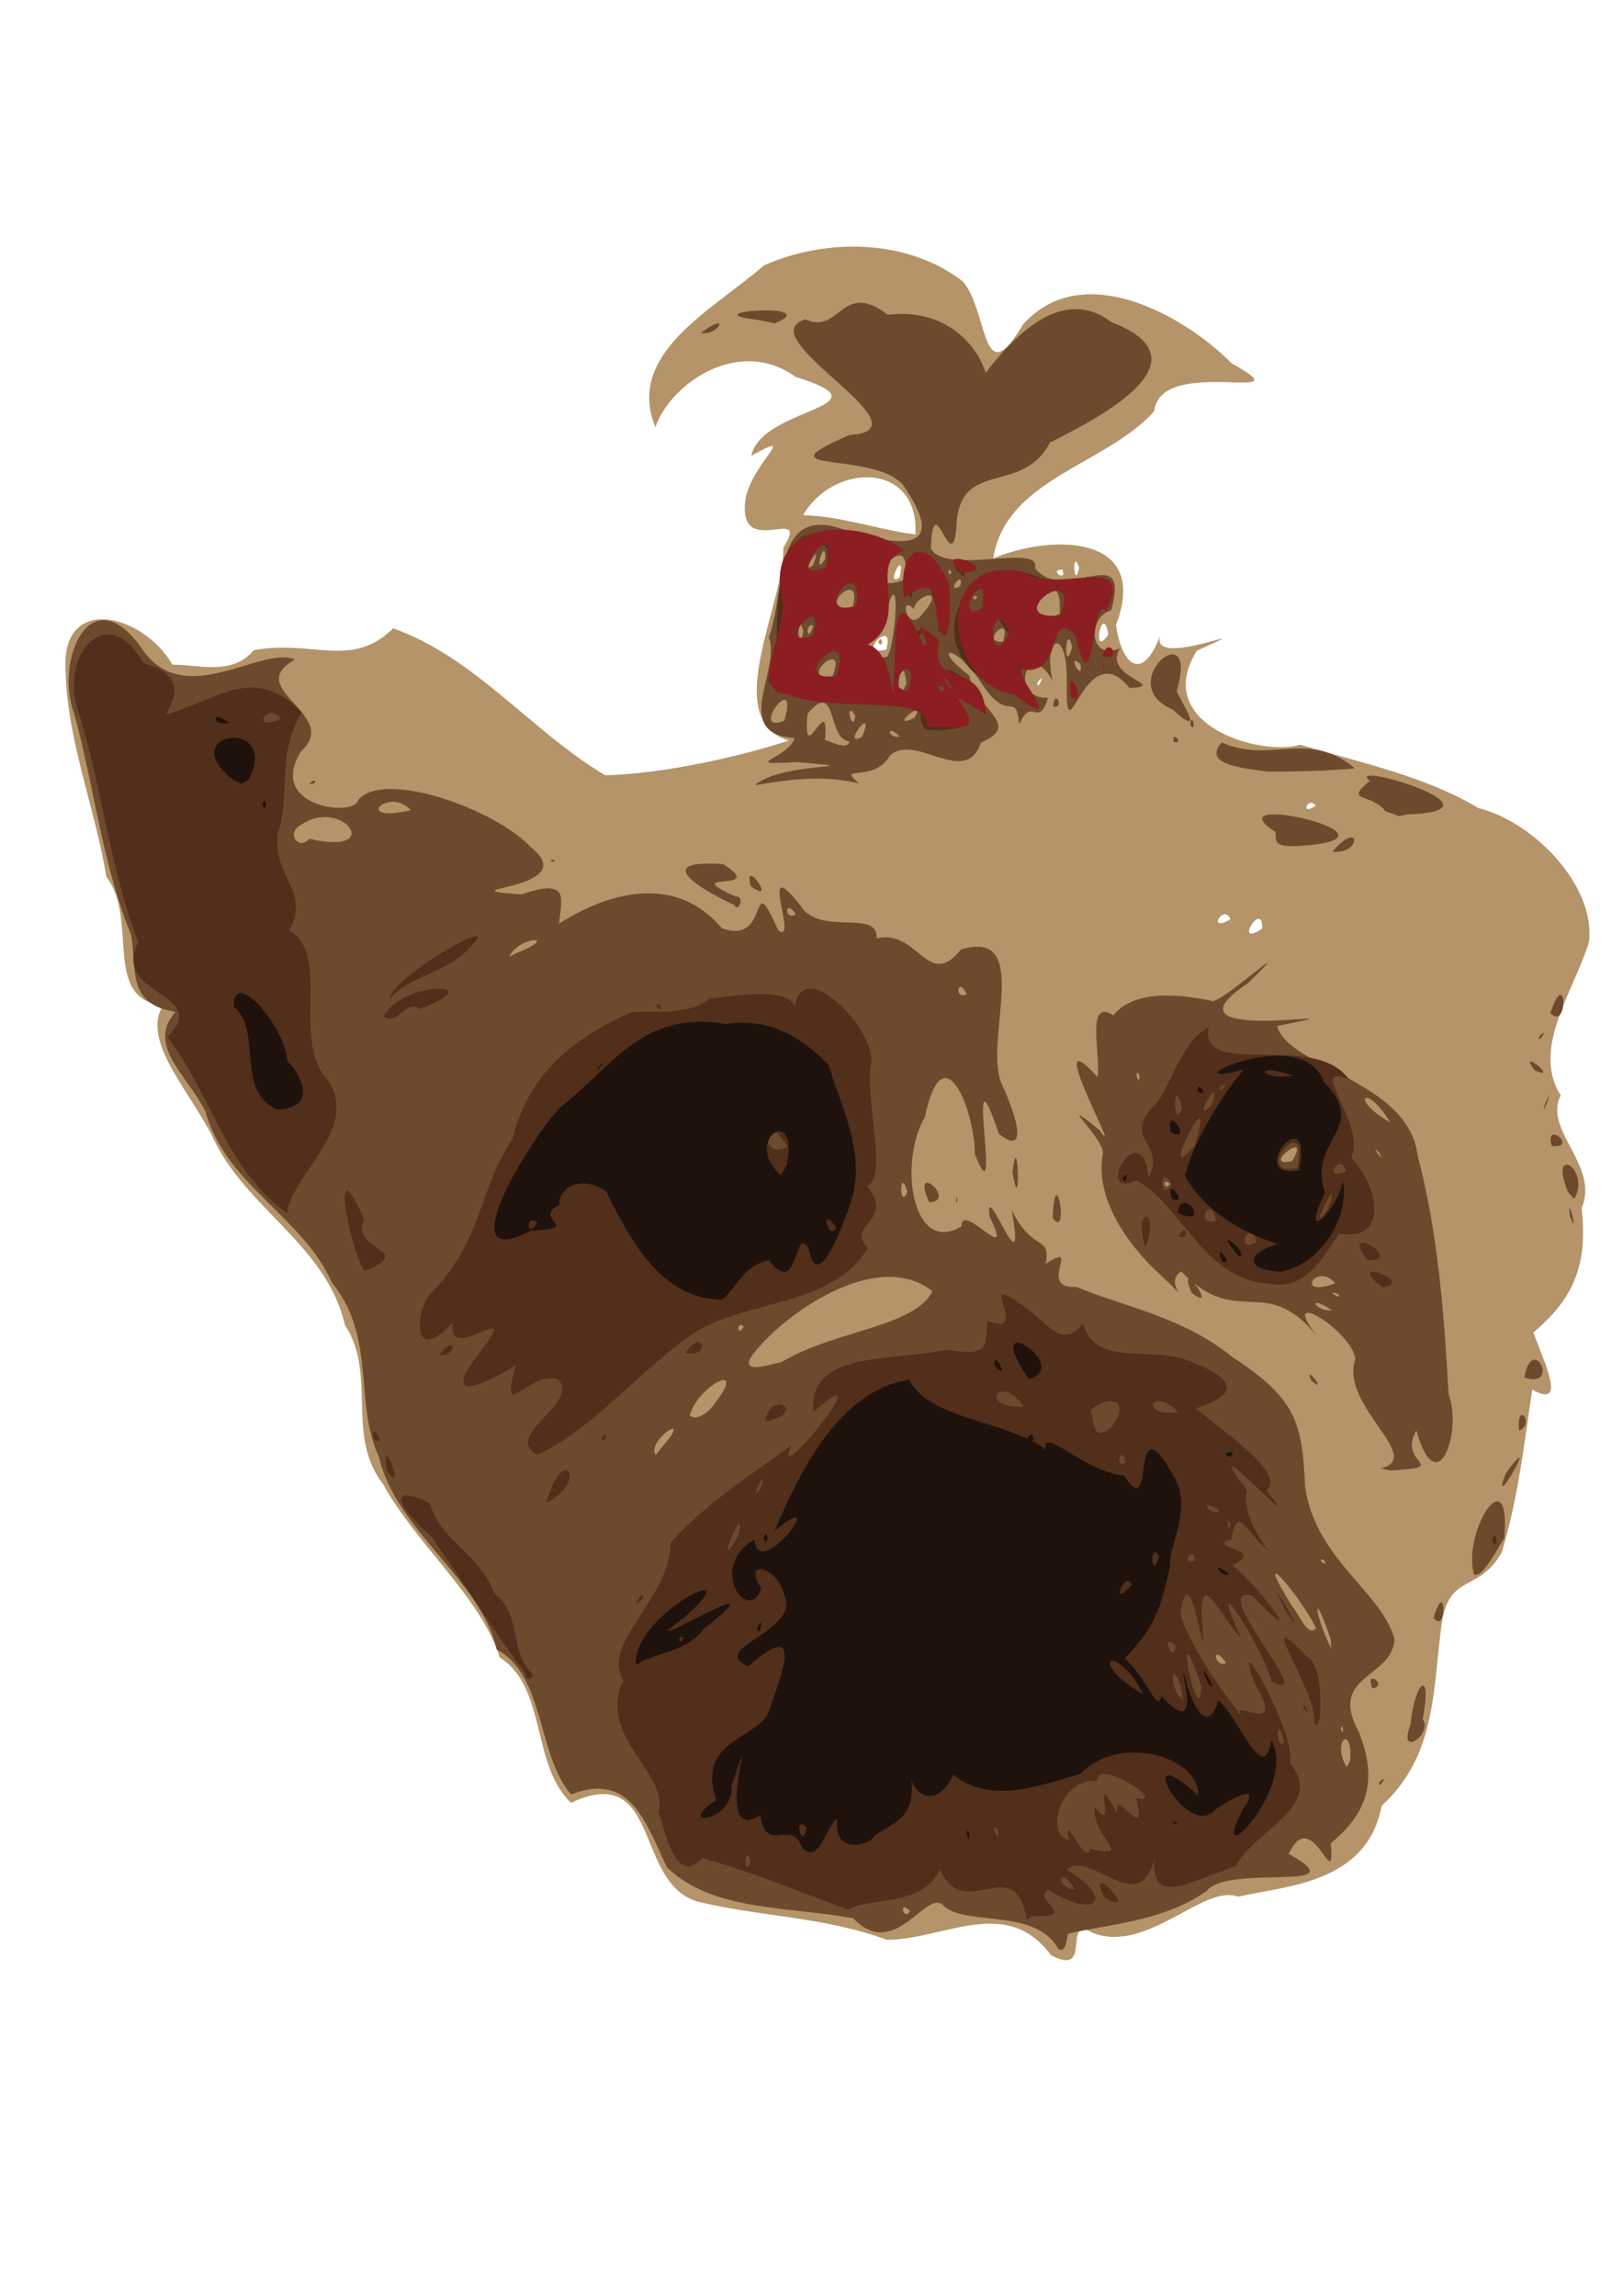<?xml version="1.0" encoding="UTF-8" standalone="no"?>
<svg
   xmlns:dc="http://purl.org/dc/elements/1.1/"
   xmlns:cc="http://creativecommons.org/ns#"
   xmlns:rdf="http://www.w3.org/1999/02/22-rdf-syntax-ns#"
   xmlns:svg="http://www.w3.org/2000/svg"
   xmlns="http://www.w3.org/2000/svg"
   id="svg8"
   version="1.1"
   viewBox="0 0 210 297"
   height="297mm"
   width="210mm">
  <defs
     id="defs2" />
  <g
     id="g3832"
     style="display:inline">
    <g
       id="g3927">
      <path
         id="path3822"
         d="m 135.987,252.94 c -5.738,-7.779 -13.758,-2.067 -21.214,-1.984 -8.148,-3.011 -16.456,-2.99 -24.412,-4.932 -8.405,-2.323 -4.742,-18.252 -16.492,-12.802 -5.174,-4.976 -3.105,-14.952 -9.214,-18.804 -2.26,-7.562 -10.857,-14.697 -15.099,-22.432 -4.865,-6.253 -0.756,-14.318 -4.913,-20.522 -2.34,-10.264 -12.528,-14.929 -16.893,-23.892 -2.914,-6.161 -9.589,-12.854 -6.651,-17.501 -7.938,-0.811 -3.107,-11.261 -7.339,-16.622 C 12.322,104.522 8.704,95.912 8.491,86.834 7.783,76.81 18.36,79.257 22.317,85.981 c 3.725,0.042 7.729,1.407 10.518,-1.865 7.617,-1.404 12.691,2.472 18.033,-2.833 10.649,3.778 17.936,13.379 27.434,19.011 7.509,-0.165 17.798,-2.504 23.758,-4.496 -8.991,-2.721 -0.51,-17.742 -0.702,-24.936 3.663,-5.909 -6.026,1.839 -4.9,-6.286 0.817,-4.653 7.075,-9.148 0.759,-5.612 1.275,-6.354 18.446,-6.234 5.692,-10.225 -7.304,-5.277 -16.172,0.89 -18.11,6.526 -3.858,-9.509 7.196,-15.001 14.062,-20.937 8.016,-3.573 18.602,-3.441 25.729,2.085 3.348,3.964 2.385,14.641 7.747,5.602 7.611,-8.633 20.793,-1.303 27.039,4.993 10.1,5.617 -9.194,-1.209 -10.04,6.187 -6.138,6.943 -19.184,8.684 -20.828,19.044 7.489,-3.142 20.39,-3.241 15.894,8.611 0.678,5.017 3.349,7.675 5.732,1.331 -1.596,4.724 14.662,-2.513 4.713,2.006 -5.907,9.556 8.213,13.714 13.403,12.152 7.706,2.318 16.03,4.017 23.049,8.193 7.35,1.876 15.153,10.189 14.302,17.282 -1.792,6.153 -7.577,13.841 -3.658,19.886 -2.323,4.471 5.054,9.08 2.707,14.59 0.786,7.072 -0.86,11.587 -6.249,16.076 1.348,3.754 4.452,9.981 -0.144,7.403 -0.989,6.518 -1.787,13.99 -3.95,21.063 -3.127,5.472 -7.057,2.422 -7.864,9.948 -1.037,8.262 -0.783,16.535 -7.665,22.821 -1.91,10.072 -12.341,10.347 -18.6,11.771 -4.399,-1.706 -11.696,7.361 -18.715,4.704 -4.223,-2.448 0.118,5.813 -5.479,2.862 z m 27.331,-132.829 c 0.088,-3.858 -3.885,2.715 0,0 z m -4.116,-1.192 c -0.817,-2.133 -3.179,1.882 0,0 z m 11.048,-14.7 c -1.013,-1.298 -2.145,1.466 0,0 z M 134.821,87.712 c -1.13,0.743 -0.429,1.682 0,0 z m -20.146,-3.688 c 1.223,-4.446 -4.237,1.123 0,0 z m -1.063,-0.906 c 0.515,-1.403 0.857,1.011 0,0 z m 29.798,-1.046 c -0.745,-4.441 -2.291,3.48 0,0 z M 116.396,74.726 c 0.922,-4.228 -2.011,1.363 0,0 z m 21.077,-1.019 c -1.862,-0.098 0.601,1.75 0,0 z m 2.15,-0.272 c -0.942,-2.849 -0.688,3.245 0,0 z m -21.167,-4.289 c 0.463,-9.595 -10.698,-9.236 -14.54,-2.501 4.906,0.12 10.111,1.964 14.54,2.501 z"
         style="fill:#b59469;stroke-width:0.28" />
      <path
         id="path3824"
         d="m 136.925,252.113 c -2.94,-5.278 -11.66,-2.922 -14.737,-5.473 -2.172,-2.787 -6.268,7.298 -11.793,1.523 -8.14,-1.545 -18.194,-0.833 -24.109,-6.602 -2.566,-5.331 -4.589,-12.521 -12.391,-9.412 -4.495,-5.277 -3.289,-15.281 -9.637,-18.782 -2.059,-9.08 -12.964,-15.219 -15.236,-24.898 -3.276,-7.048 -0.281,-15.474 -6.09,-22.561 -3.773,-8.559 -13.771,-12.616 -16.369,-22.181 -2.53,-4.857 -7.613,-8.566 -3.861,-12.824 -6.286,-1.03 -4.961,-5.213 -5.736,-9.983 -3.762,-9.135 -4.759,-19.203 -7.389,-28.664 -2.527,-6.749 2.119,-17.796 8.752,-8.387 5.454,8.167 15.406,-0.407 19.834,1.449 -6.88,3.826 6.04,7.088 0.819,11.844 -4.6,7.19 6.885,8.639 7.362,6.337 3.368,-4.047 17.915,1.292 22.323,6.083 7.143,5.658 -12.258,5.345 -1.149,6.122 6.366,-2.215 5.09,0.697 4.823,3.781 6.605,-4.197 15.123,-6.41 21.055,0.594 6.542,2.372 3.335,-8.514 7.33,0.303 2.692,1.862 -2.913,-10.584 2.889,-3.173 2.488,3.952 10.099,0.313 9.805,4.188 5.372,-1.319 6.589,6.831 10.93,1.426 9.436,-2.816 2.804,11.944 5.269,17.438 2.313,4.993 3.145,9.219 -0.37,6.416 -4.7,-13.86 0.679,12.262 -3.117,2.607 -0.024,-5.726 -4.117,-16.034 -6.473,-4.747 -3.492,6.028 -1.551,17.943 4.754,14.104 0.033,-3.351 7.012,5.641 3.631,-1.26 -0.747,-5.587 4.92,10.413 2.844,-0.86 2.766,5.647 5.104,3.155 4.425,6.957 4.847,-3.103 -1.308,3.306 3.974,3.007 6.148,2.572 13.764,3.856 20.193,9.081 8.308,5.411 9.011,8.533 9.395,16.813 1.343,9.33 9.813,13.469 11.568,19.659 -0.31,5.174 -8.702,4.585 -4.622,12.022 2.541,6.331 1.029,10.559 -3.621,14.379 0.56,7.196 -2.367,-5.204 -5.448,1.394 9.28,5.156 -7.828,1.246 -10.594,4.778 -5.774,4.034 -12.884,4.321 -17.948,5.543 -0.191,0.173 -0.161,2.69 -1.287,1.958 z m -19.182,-4.92 c -1.652,-1.531 -0.705,1.531 0,0 z m 56.95,-19.402 c 0.373,-4.941 -2.48,-2.471 -0.437,0.818 z m -1.042,-4.494 c -0.49,0.28 0.454,1.54 0,0 z m -15.009,-8.149 c -1.867,-2.792 -1.612,0.675 0,0 z m 13.558,-3.01 c -2.389,-7.121 -2.246,-3.519 0.034,1.1 z m -1.905,-1.515 c -2.398,-4.731 -8.59,-11.632 -3.067,-2.77 0.71,0.647 2.013,4.136 3.067,2.77 z m 0.984,-8.852 c -1.231,-0.239 0.862,1.266 0,0 z M 85.791,187.054 c 4.051,-4.711 -2.234,-0.687 -0.951,1.164 z m 6.126,-4.781 c 5.579,-6.771 -1.794,-2.998 -2.657,0.854 0.909,0.696 2.039,-0.284 2.657,-0.854 z m 9.214,-6.072 c 6.834,-4.125 17.191,-4.476 19.515,-9.171 -6.749,-5.313 -17.878,2.031 -22.417,7.198 -3.496,3.843 0.74,2.478 2.902,1.973 z m -4.912,-4.558 c -0.925,-1.02 -0.877,1.562 0,0 z M 117.424,154.214 c -1.034,-3.661 -1.161,2.557 0,0 z m 7.655,-25.606 c -1.214,-2.487 -1.625,0.862 0,0 z m -58.468,-5.216 c 6.314,-2.517 0.49,-2.355 -0.735,0.405 z m 36.372,-5.121 c -1.511,-2.227 -1.518,0.961 0,0 z m -62.934,-9.77 c 10.014,2.384 4.158,-5.815 -1.456,-1.548 -1.425,1.062 0.108,3.052 1.456,1.548 z m 13.105,-3.69 c -2.92,-3.153 -7.686,1.78 0,0 z M 178.501,230.5 c 1.491,-1.332 -0.501,1.453 0,0 z m 3.991,-7.342 c 0.581,-5.808 2.864,-7.456 1.595,-0.749 1.387,1.856 -3.302,5.178 -1.595,0.749 z m -4.919,-4.727 c -1.067,-2.673 2.135,-0.415 0,0 z m 7.92,-9.139 c 1.612,-5.486 1.78,2.312 0,0 z m 5.197,-5.66 c -1.45,-5.737 4.86,-15.217 3.943,-4.632 -0.594,0.79 -2.928,5.517 -3.943,4.632 z m 4.145,-13.058 c 4.965,-6.656 -2.3,6.047 0,0 z m -16.209,-0.606 c 5.856,-1.397 -5.293,-8.085 -3.266,-14.099 -0.244,-3.58 -10.148,-9.705 -5.005,-3.126 -6.803,-8.111 -10.132,-0.677 -17.517,-8.248 -2.772,1.674 2.87,5.607 -2.512,0.599 -4.56,-4.083 -8.708,-10.251 -7.627,-15.845 0.323,-1.81 -6.698,-8.155 -0.418,-3.026 3.428,4.9 -7.883,-15.259 -0.247,-6.868 0.385,-2.99 -1.575,-10.31 2.014,-8.006 3.268,-4.005 10.778,-2.194 12.668,-1.908 0.554,1.106 12.37,-9.731 4.741,-2.225 -13.082,8.592 19.067,2.438 3.778,5.519 1.53,5.433 17.003,7.043 18.179,16.702 2.689,10.147 3.428,20.563 4.024,30.961 1.824,4.768 -1.5,14.19 -4.178,4.653 -2.529,4.422 4.639,4.643 -3.222,5.185 l -1.414,-0.267 z m -6.278,-20.456 c -3.429,-2.312 -2.211,0.239 0,0 z m 0.839,-2.083 c -1.982,-0.855 0.5,0.992 0,0 z m -0.409,-1.415 c -2.475,-2.852 -5.37,2.004 0,0 z M 151.37,153.165 c -1.075,-1.003 -0.717,1.036 0,0 z m 15.812,-2.969 c 2.727,-4.473 -4.311,1.055 0,3e-5 z m 11.198,-1.163 c -1.419,-1.272 1.374,2.091 0,0 z m 1.518,-3.825 c -3.174,-5.254 -5.45,-3.094 0,0 z m -32.444,-6.044 c -0.8,-1.499 -0.105,1.829 0,0 z m 49.105,45.916 c -0.402,-3.995 2.159,-0.999 0,0 z m -26.871,-6.465 c -1.159,-2.496 2.334,1.963 0,0 z m 27.551,-0.401 c 1.022,-5.887 4.786,1.516 0,0 z M 154.188,167.251 c -2.19,-5.232 3.806,2.899 0,0 z m -17.985,-9.682 c 0.312,-7.932 2.233,2.996 0,0 z m 66.921,-0.28 c -0.419,-3.435 1.289,3.436 0,0 z m -82.887,-1.737 c -2.564,-5.621 3.78,-0.214 0,0 z m 3.467,-0.268 c 0.284,-1.273 0.18,1.078 0,0 z m 79.154,-1.105 c -2.558,-6.35 3.077,-2.923 0.822,0.942 z m -71.851,-2.583 c 0.752,-6.435 1.094,6.865 1e-5,0 z m 69.776,-3.322 c -1.021,-3.535 3.559,0.31 0,0 z m -0.875,-5.459 c 1.52,-3.372 -0.738,2.619 0,0 z m -1.355,-4.364 c -2.36,-3.189 3.456,1.538 0,0 z m 0.647,-4.446 c 1.491,-1.332 -0.501,1.453 0,0 z m 1.398,-2.964 c 2.133,-6.351 2.356,2.515 0,0 z M 95.008,117.077 c -4.333,-2.003 -10.903,-5.938 -1.444,-5.289 6.095,3.855 -6.183,0.674 1.617,4.19 1.235,-0.117 0.414,2.196 -0.172,1.1 z m 2.127,-2.427 c -1.067,-4.074 3.622,2.653 0,0 z m -25.961,-3.329 c 1.03,-0.317 0.514,0.487 0,0 z m 101.224,-1.15 c 3.705,-4.343 3.804,0.45 0,0 z m -3.687,-0.779 c -4.304,0.335 -3.541,-0.661 -3.685,-1.772 -8.55,-5.529 18.339,0.629 3.685,1.772 z m 10.575,-4.432 c -1.988,-2.472 -5.465,-1.139 -2.031,-3.947 -3.638,-2.789 18.979,3.907 4.689,4.35 l -0.873,0.233 z m -81.617,-3.374 c 3.559,-3.154 16.221,-2.048 5.42,-3.005 -7.617,0.447 -1.197,-0.327 -0.261,-3.108 -8.331,-0.473 -1.7,-8.99 -3.354,-13.011 2.22,-5.973 0.499,-16.229 8.485,-14.338 5.929,1.861 15.52,4.672 9.292,-4.784 -2.896,-5.356 -19.954,-1.714 -7.3,-7.065 10.909,-0.686 -13.354,-12.689 -5.734,-14.963 4.417,2.109 4.7,-5.205 10.652,-0.583 6.781,-0.863 11.258,3.151 12.681,7.503 4.138,-5.449 10.281,-11.177 16.26,-6.554 12.59,4.819 -0.889,12.061 -7.949,15.563 -3.691,7.037 -11.757,1.922 -12.113,10.896 -0.554,7.001 -2.992,-5.665 -3.304,2.817 1.894,3.59 14.362,-0.778 13.471,2.536 3.902,4.911 12.435,-3.888 9.867,5.45 -3.156,0.907 -2.85,6.692 1.138,4.927 -2.4,3.728 6.452,4.846 1.242,5.151 -5.924,-7.356 -8.352,10.273 -8.13,-1.123 0.068,-6.759 -3.134,-5.655 -1.849,0.111 -3.317,-5.782 -5.711,2.521 -0.565,2.267 -1.368,4.136 -2,-0.382 -3.752,3.422 -0.418,-4.592 -1.432,0.288 -5.083,-5.646 -3.113,-4.711 -6.519,-4.63 -1.401,-0.682 1.13,4.676 6.907,6.407 1.546,8.688 -2.01,5.959 -8.48,-1.384 -11.807,1.711 -2.093,3.661 -7.1,1.005 -3.942,3.579 -4.726,-1.099 -8.816,-0.56 -13.51,0.241 z m 12.254,-5.689 c -2.919,-0.11 -1.551,-8.21 -5.431,-3.566 -0.732,7.609 2.879,-3.417 2.249,3.391 0.783,0.201 2.91,1.407 3.182,0.175 z m 1.62,-0.559 c 1.897,-4.674 -2.919,1.578 0,0 z m 4.865,-0.077 c -1.904,-1.812 -1.496,0.43 0,0 z m -14.924,-2.021 c 1.999,-6.934 -4.776,1.917 0,0 z m 9.19,-0.629 c -1.472,-2.399 -0.393,2.574 0,0 z m 7.629,0.264 c 1.903,-2.965 -3.68,1.71 0,0 z m -1.013,-4.482 c -0.74,-5.582 -1.827,4.474 0,0 z m -9.6,-0.843 c 2.179,-5.352 -4.815,0.538 0,0 z m 32.117,-1.632 c -1.943,-1.742 0.372,2.667 0,0 z M 114.826,84.936 c 1.224,-2.153 1.754,-13.665 -0.483,-4.543 -2.222,1.084 -3.36,5.615 0.483,4.543 z m 23.905,-1.227 c -0.895,-3.726 -1.169,4.103 0,0 z m -8.945,-0.712 c 1.224,-3.987 -3.214,0.352 0,0 z m -25.824,-1.294 c -0.876,-3.388 -0.768,3.607 0,0 z m 1.259,-0.753 c -1.131,-0.507 -0.798,2.617 0,0 z m 31.892,-1.557 c 0.499,-8.8 -7.479,3.574 0,0 z m -17.907,0.212 c 3.634,-4.1 -0.961,-2.49 -0.927,-0.79 -2.046,-2.13 -0.897,3.084 0.927,0.79 z m -8.902,-1.022 c 1.598,-5.579 -5.42,0.916 0,0 z m 16.174,-1.372 c -0.806,-0.533 -0.653,0.961 0,0 z m -9.468,-2.184 c 1.453,-8.301 -7.246,2.629 0,0 z m 7.24,0.791 c 0.542,-2.45 -2.064,1.218 0,0 z m -1.129,-1.806 c -0.69,-0.996 -0.338,1.023 0,0 z m -17.9,-0.923 c 1.434,-3.765 -1.946,1.784 0,0 z m 1.545,-0.776 c 0.09,-3.372 -1.726,2.756 0,0 z M 40.053,101.312 c 1.179,-0.923 0.703,0.495 0,0 z M 164.166,99.831 c -2.747,-0.418 -8.797,-0.773 -6.081,-3.785 6.273,2.845 11.147,-1.75 17.218,3.353 -3.678,0.358 -7.436,0.41 -11.136,0.433 z m -12.322,-3.903 c -0.133,-1.644 1.418,0.609 0,0 z m 2.168,-2.083 c 0.092,-2.062 0.951,0.997 0,0 z m -2.303,-2.064 c -7.878,-3.38 3.588,-12.747 0.554,-2.409 0.196,0.882 4.12,6.593 -0.554,2.409 z m -15.442,-0.382 c 0.14,-2.467 1.588,0.308 0,0 z M 90.677,43.111 c 3.9,-3.017 2.489,0.259 0,0 z m 7.333,-1.738 c -9.017,-1.034 8.94,-2.336 2.246,0.459 z"
         style="fill:#6d4a2d;stroke-width:0.28" />
      <path
         id="path3826"
         d="m 132.852,248.372 c -1.551,-9.202 -7.985,0.679 -11.25,-6.561 -2.085,4.922 -9.129,3.543 -11.885,5.24 -6.633,-2.461 -12.674,-4.982 -18.83,-6.672 -3.599,3.841 -4.865,-3.962 -5.699,-5.93 1.5,-5.055 -7.97,-9.641 -4.553,-17.095 -2.964,-4.806 6.188,-10.621 6.11,-17.762 4.595,-5.149 10.927,-9.13 15.652,-12.623 -2.986,6.58 12.471,-12.699 2.833,-4.32 -0.665,-8.092 10.46,-6.452 17.165,-8.042 5.95,0.893 4.884,-0.347 5.412,-3.716 5.672,2.166 -1.446,-6.301 3.994,-2.344 3.656,2.213 5.469,6.358 8.33,2.654 1.603,5.902 9.036,2.665 14.233,5.063 6.414,2.558 5.097,4.367 0.389,5.935 4.202,3.535 11.571,8.386 9.104,10.619 6.478,7.884 -10.174,-10.111 -2.458,-0.013 -0.553,1.1 0.016,4.352 2.731,7.817 -3.508,-3.027 -3.902,-5.946 -4.827,-1.432 -3.613,0.98 4.858,1.229 0.179,3.273 3.585,3.001 10.159,11.829 2.54,3.962 -6.051,-1.4 8.961,14.497 2.503,11.086 -0.909,-3.986 -8.981,-16.772 -3.924,-5.552 -2.954,-3.261 -5.09,-8.706 -5.151,-3.232 0.948,11.612 -1.326,-9.116 -2.704,-0.109 0.678,3.661 6.178,11.483 8.434,13.947 -3.442,-3.952 5.729,2.855 1.284,-4.528 -3.682,-9.512 5.36,6.28 4.443,9.993 4.563,5.75 -4.368,8.479 -7.032,13.397 -6.25,2.057 -10.942,5.265 -10.495,-0.983 -1.941,7.95 -8.417,-1.34 -11.312,1.426 6.066,3.706 4.16,6.579 -2.433,2.633 -2.373,1.152 4.397,3.667 -2.097,3.38 l -0.684,0.489 z m 6.212,-3.943 c -1.953,-3.433 -2.737,-0.199 0,0 z m -41.954,-3.565 c -0.735,-2.862 -0.975,2.345 0,0 z m 43.912,-1.695 c 6.012,1.369 0.226,-1.443 0.599,-5.418 3.27,4.248 -0.839,-6.166 2.979,0.88 -0.884,-4.129 4.109,4.488 2.395,-2.015 4.557,0.939 -5.44,-5.463 -4.978,-2.199 -4.922,-0.579 -6.875,7.22 -3.685,7.578 -0.889,-4.259 2.181,3.772 2.688,1.174 z m -11.882,-2.36 c -1.402,-1.605 0.428,2.276 0,0 z m 37.054,-11.571 c -1.318,-4.286 -0.986,1.99 0,0 z m -13.3,-6.556 c -1.282,-4.795 -1.885,-0.373 0.176,1.279 z m 2.555,-0.542 c -4.089,-12.227 -0.27,6.879 0,0 z m -3.333,-5.243 c -2.205,-1.972 -0.156,2.72 0,0 z m 2.405,-10.954 c 0.151,-2.141 -1.986,0.399 0,0 z m -58.99,-3.276 c 1.275,-5.618 -3.676,6.333 0,0 z m 63.67,-1.452 c -0.664,-1.468 -0.242,1.477 0,0 z m -1.467,-1.888 c -3.301,-1.926 -0.486,1.327 0,0 z m -59.223,-3.016 c 0.924,-3.392 -2.042,3.241 0,0 z m 47.141,-3.094 c -0.553,-2.614 -1.574,0.921 0,0 z m -1.974,-4.448 c 2.621,-3.305 0.393,-4.644 -2.549,-2.387 0.455,1.319 0.119,4.226 2.549,2.387 z m 8.81,-2.067 c -3.509,-3.546 -5.297,0.687 0,0 z m -20.034,-0.728 c -2.955,-4.506 -6.206,0.268 0,0 z m 10.342,63.383 c -2.355,-5.235 5.179,3.227 0,0 z m 27.237,-22.477 c 0.705,-3.659 -8.463,-16.505 -0.853,-8.456 2.177,0.701 1.977,10.531 0.853,8.456 z m -1.323,-1.89 c -0.402,-1.51 1.27,1.557 0,0 z M 68.022,216.515 c -3.973,-5.215 -7.729,-11.346 -12.178,-17.727 -5.09,-4.478 -5.386,-6.773 -0.221,-4.336 1.421,5.089 6.345,6.314 8.322,11.664 3.66,2.778 1.834,7.289 4.903,10.378 0.249,0.896 -1.032,0.913 -0.826,0.021 z m 98.185,-8.4 c -3.459,-6.867 4.281,6.686 0,0 z m -83.921,-0.659 c 0.821,-2.052 1.63,-0.682 0,0 z m 110.758,-8.126 c 0.633,-2.301 0.941,1.929 0,0 z M 70.655,194.424 c 2.269,-7.992 5.563,-2.711 0,0 z m -20.641,-4.322 c -0.747,-5.564 2.697,4.189 -2e-6,0 z m 19.476,-1.893 c -4.468,-2.619 5.428,-6.459 2.788,-9.737 -3.812,-1.372 -7.798,6.161 -5.51,-1.891 -3.606,2.306 -10.149,5.436 -4.78,-1.501 6.072,-7.888 -4.297,1.897 -3.39,-3.962 -5.736,6.034 -4.696,-2.306 -2.704,-3.95 6.614,-6.91 5.97,-13.139 10.419,-19.822 1.974,-7.934 7.005,-12.597 15.2,-16.338 1.399,-0.444 7.433,0.668 10.258,-1.81 2.631,-0.265 10.044,-1.674 11.072,1.031 1.071,-7.106 11.333,3.873 9.74,7.886 -0.329,6.284 2.182,13.991 -0.399,15.35 3.704,4.674 -2.945,4.904 0.099,7.981 -4.939,8.228 -17.43,6.459 -23.942,12.06 -6.325,4.63 -12.052,11.626 -18.851,14.701 z m 32.374,-39.876 c -3.455,-5.833 -3.725,2.13 0,0 z m -53.604,37.684 c -0.156,-2.497 1.952,1.818 0,0 z m 29.551,0.012 c 1.311,-1.591 0.216,1.37 0,0 z m 21.187,-2.139 c 0.641,-4.346 5.782,-1.113 0,0 z m -42.164,-8.55 c 2.152,-3.026 2.495,0.066 0,0 z m 31.885,-0.31 c 2.074,-3.433 3.522,0.636 0,0 z m 90.198,-8.499 c -5.476,-4.094 4.502,-0.733 0,0 z m -14.681,-0.487 c -8.276,-0.248 -11.403,-10.233 -17.149,-13.333 -5.893,2.674 0.636,-8.927 1.526,-0.385 2.456,-4.488 -3.906,-4.964 1.201,-9.782 2.262,-3.59 3.208,-7.776 6.57,-9.66 -1.302,6.873 13.769,0.354 18.188,6.812 -5.724,-2.542 2.331,5.866 0.255,10.069 3.689,3.825 4.838,10.932 -1.568,9.83 -2.001,3.065 -4.611,7.575 -9.023,6.449 z m -1.678,-5.311 c -0.423,-3.702 -3.198,1.537 0,0 z m -5.232,-2.709 c -0.474,-3.833 -2.908,0.46 0,0 z m 14.469,-1.573 c 2.191,-6.085 -3.024,4.196 0,0 z m -20.201,-3.184 c -1.553,-3.017 -1.674,2.515 0,0 z m 22.551,-1.749 c -0.512,-2.695 -3.397,1.44 0,0 z m -6.291,-0.431 c 1.69,-7.926 -6.169,1.286 0,0 z m -13.268,-2.888 c 3.239,-10.511 -5.346,6.423 0,0 z m -1.644,-4.86 c -1.213,-4.819 -1.182,3.341 0,0 z m 3.849,-0.375 c 1.668,-5.026 -3.089,3.136 0,0 z m 1.736,-2.595 c -1.243,-0.033 -0.676,1.448 0,0 z m 2.492,-1.191 c -0.742,-1.079 -1.395,1.015 0,0 z M 47.115,164.447 c -2.182,-3.993 -4.335,-16.543 -0.012,-6.747 -1.902,4.265 7.03,3.907 0.012,6.747 z m 129.847,-1.42 c -3.993,-5.157 5.119,0.143 0,0 z m -28.758,-1.654 c -1.73,-5.497 2.01,-5.098 0,0 z m 4.285,-1.485 c 1.19,-2.003 1.364,0.835 0,0 z M 37.155,156.94 c -7.86,-5.499 -10.093,-15.943 -15.504,-22.812 5.906,-5.718 -7.384,-5.253 -3.762,-12.273 -3.715,-9.607 -4.681,-19.944 -7.728,-29.79 -2.6,-7.18 3.688,-14.655 8.416,-6.269 6.447,1.797 3.22,5.571 2.935,6.647 7.159,-2.125 11.329,-6.531 17.561,-0.282 -3.372,5.319 -1.433,10.848 -3.107,15.497 -0.849,5.804 4.279,7.505 1.464,12.723 5.54,3.206 0.147,14.124 4.951,19.276 4.329,6.326 -4.804,12.413 -5.227,17.282 z M 36.266,93.014 c -1.289,-2.436 -4.236,1.791 0,0 z m 13.389,38.451 c 2.478,-4.649 14.22,-4.567 4.675,-0.949 -1.719,-1.353 -3.07,2.371 -4.675,0.949 z m 35.289,-1.235 c 0.347,-1.103 1.004,1.065 0,0 z m -34.533,-0.896 c -0.02,-2.854 15.617,-11.726 10.285,-6.686 -2.637,3.214 -8.51,3.837 -10.285,6.686 z M 119.646,94.267 c -2.116,-3.355 2.951,-6.021 4.716,-1.193 2.357,1.209 -3.847,1.703 -4.716,1.193 z m -2.688,-3.346 c -0.445,-2.33 2.498,0.701 0,0 z m -8.94,-0.1 c -3.416,-3.259 -11.64,0.437 -7.37,-5.533 -0.377,-4.38 -0.236,-13.738 3.414,-15.939 4.382,0.591 14.431,-1.012 9.402,5.82 -0.953,3.293 -0.858,9.837 -4.584,6.805 7.245,4.022 -7.769,-0.38 -2.451,6.505 1.181,0.449 5.585,3.51 1.589,2.343 z M 105.071,82.643 c 2.351,-7.719 -6.422,2.508 0,0 z m 5.724,-3.775 c 1.498,-9.442 -8.139,2.245 0,0 z m -3.881,-5.504 c 1.337,-8.16 -6.697,4.416 1e-5,-2e-6 z m 18.032,17.155 c -7.45,-8.432 5.038,-0.158 0,0 z m -12.344,-0.128 c -10.536,-3.502 1.716,-6.096 0,0 z m 5.646,-1.422 c -1.338,-2.217 2.573,1.63 0,0 z m 2.693,-0.469 c -1.316,-3.184 2.553,1.322 0,0 z m 6.34,-0.51 c -8.914,-6.035 -0.686,-18.298 8.428,-12.582 -5.199,0.946 2.021,11.828 -4.276,6.759 0.836,4.394 -4.399,-8.393 -3.453,0.493 3.659,2.768 2.193,3.222 1.031,3.618 1.223,2.703 -3.868,-2.247 -0.969,2.424 z m -0.481,-8.546 c 3.573,-7.834 -5.788,0.575 0,0 z m 5.224,-1.89 c -0.809,-1.736 -1.332,1.87 0,0 z M 118.507,87.149 c -6.332,-2.846 3.053,-7.543 0.303,-4.779 -3.448,-2.198 4.281,6.072 -0.303,4.779 z M 118.087,84.36 c -1.189,-2.963 -0.384,2.392 0,0 z m 21.425,-2.146 c 0.404,-8.434 2.671,-1.264 -0.068,1.346 z M 121.342,81.665 c 0.551,-3.731 -2.35,-7.633 -2.49,-9.109 5.104,-0.673 3.9,9.913 2.49,9.109 z m -3.814,-5.136 c 0.651,-2.909 0.651,2.909 0,0 z m 22.935,-1.538 c 0.664,-1.468 0.242,1.477 0,0 z m -16.775,-1.316 c -1.039,-3.718 2.982,3.12 0,0 z"
         style="fill:#512f1a;stroke-width:0.28" />
      <path
         id="path3828"
         d="m 103.733,238.922 c -1.319,-3.748 -4.587,1.089 -5.366,-4.087 -6.688,4.153 0.317,-15.515 -3.704,-3.909 0.38,4.924 -7.617,5.514 -1.982,1.951 -2.757,-8.102 5.988,-7.889 6.94,-11.897 1.547,-4.428 4.485,-11.794 -2.805,-5.428 -5.421,-2.314 6.834,-4.412 4.663,-9.246 -1.06,-3.906 -5.478,-4.6 -2.979,-0.82 -1.664,4.777 -7.046,-2.741 -0.884,-6.321 0.445,5.846 10.23,-7.348 2.638,-1.158 3.199,-7.624 8.459,-18.261 17.4,-19.497 2.611,5.199 12.826,5.277 17.638,9.011 -0.576,-3.213 5.092,2.94 10.163,3.377 4.091,6.532 0.754,-9.427 5.915,-0.78 3.385,4.881 -0.235,9.5 0.022,12.551 -1.506,6.77 -2.431,8.071 -5.873,11.913 2.881,2.362 4.193,7.162 4.744,4.836 5.995,6.465 1.824,-5.433 3.061,-2.489 0.956,4.092 3.086,7.514 4.291,3.028 2.616,1.993 5.884,11.365 6.879,5.198 3.552,6.033 -8.629,18.314 -3.629,8.825 2.96,-4.181 -3.097,-0.278 -3.621,0.125 -3.67,4.214 -11.171,-10.086 -2.182,-1.798 0.116,-5.165 -10.278,-8.047 -15.27,-2.837 -5.333,1.546 -11.58,4.015 -16.461,0.122 -1.943,4.266 -4.926,2.875 -5.398,0.529 0.472,5.197 -2.147,5.494 -4.784,7.377 -0.641,1.277 -5.423,2.523 -4.804,-2.235 -1.387,0.761 -2.393,6.278 -4.612,3.66 z m 0.649,-2.443 c -1.753,-2.009 -0.677,3.124 0,0 z m 43.571,-17.264 c -3.527,-6.964 -7.687,-4.503 0,0 z m -1.505,-14.197 c -0.833,-2.109 -2.97,3.386 0,0 z m 3.523,-3.641 c -1.191,-2.374 -1.117,3.565 0,0 z m -24.893,35.991 c 0.105,-1.829 0.8,1.499 0,0 z m 26.647,-1.584 c 1.03,-0.317 0.514,0.487 0,0 z m 4.723,-17.82 c -2.293,-4.667 1.664,1.534 0,0 z M 82.286,215.377 c -0.604,-6.496 15.434,-14.322 6.293,-6.158 -8.906,6.511 14.233,-7.794 2.51,1.494 -2.486,3.182 -5.639,2.743 -8.803,4.664 z m 6.153,-3.51 c -0.971,-0.482 -0.461,1.306 0,0 z m 9.51,-1.149 c 0.906,-2.456 0.492,1.437 0,0 z m 60.064,-7.231 c -1.835,-2.087 2.864,1.182 0,0 z m -59.225,-4.436 c 0.489,-1.897 0.852,1.509 0,0 z m 59.714,-10.925 c 1.529,-1.024 1.041,1.05 0,0 z m -25.592,-2.098 c 1.072,-1.505 1.072,1.505 0,0 z m 0.196,-7.632 c -6.642,-9.724 5.937,-1.541 0,0 z m -4.383,-1.72 c -0.33,-2.588 2.126,2.407 0,0 z m -35.256,-8.554 c -7.721,-0.059 -11.7,-7.17 -15.076,-14.068 -3.449,-2.121 -6.046,-0.375 -6.035,1.779 -3.653,2.02 3.318,2.994 -3.715,3.399 -11.057,5.762 0.512,-12.753 3.923,-16.023 6.858,-5.46 10.651,-12.541 21.346,-10.738 6.685,-0.978 10.723,2.779 13.259,5.22 2.044,6.629 5.174,11.986 2.598,18.8 -1.226,3.291 -4.025,10.596 -5.106,5.085 -2.021,-3.4 -1.197,6.632 -5.182,1.452 -3.269,0.729 -3.868,3.161 -6.012,5.095 z m 14.759,-9.292 c -2.268,-3.338 -1.04,1.945 0,0 z m -38.702,-0.687 c -1.717,-1.224 -1.306,2.409 0,0 z m 32.305,-7.478 c 1.546,-8.071 -5.89,-3.167 -0.792,1.38 z m -12.155,-3.97 c -1.141,1.089 -0.615,0.577 0,0 z m 75.724,17.835 c -5.05,-0.595 -3.329,-2.692 -0.024,-3.605 -4.647,-1.431 -9.416,-4.163 -12.047,-8.766 1.112,-4.878 5.547,-11.442 7.574,-13.785 -10.828,2.825 7.589,-6.473 10.376,1.566 6.019,6.149 -2.201,7.387 0.153,14.362 -3.473,7.171 1.716,2.29 2.335,-1.642 0.987,5.654 -3.851,11.495 -8.367,11.871 z m 2.696,-13.1 c 1.888,-9.823 -7.302,1.161 0,0 z m -0.853,-12.32 c -5.514,-1.814 -3.949,0.845 0,0 z m -9.094,24.078 c -1.337,-2.944 1.792,0.665 0,0 z m 2.171,-0.635 c -4.001,-4.58 1.653,-0.295 0,0 z m -7.946,-5.648 c 0.516,-3.725 4.635,2.057 0,0 z m -0.698,-1.766 c -1.157,-3.278 2.363,0.744 0,0 z m -6.413,-2.711 c 1.089,-1.502 0.202,1.449 0,0 z m 6.175,-6.019 c -0.516,-3.991 3.113,1.828 0,0 z M 34.823,142.928 c -3.981,-2.893 -1.058,-9.842 -4.576,-12.698 -0.129,-5.372 6.81,2.829 6.882,6.967 1.47,1.416 4.459,6.185 -1.368,6.343 z M 155.024,141.299 c -0.364,-1.789 1.677,0.548 0,0 z m -77.492,-3.377 c 1.529,-1.544 -0.879,1.502 0,0 z m -43.632,-33.843 c 0.693,-1.474 0.693,1.474 0,0 z m -3.584,-3.1 c -8.216,-6.214 6.057,-8.4 1.879,-0.152 l -0.914,0.561 z m 89.799,-7.294 c -0.996,-4.545 4.967,1.294 0,0 z M 28.096,93.405 c -1.242,-1.845 3.702,0.955 0,0 z M 124.284,77.927 c 0.245,-1.261 0.245,1.261 0,0 z"
         style="fill:#1f120d;stroke-width:0.28" />
      <path
         id="path3857-9"
         d="m 119.926,94.018 c 0.577,-4.471 -11.953,-1.642 -17.952,-4.187 -5.411,-0.226 0.017,-8.409 -0.756,-12.216 -2.489,-10.625 9.926,-10.782 15.863,-6.384 -5.148,1.32 1.053,8.709 -4.816,12.176 4.022,0.892 3.047,11.849 3.477,2.638 0.06,-6.173 0.521,-10.125 3.666,-2.695 1.983,0.906 -3.154,-4.932 2.135,-0.475 -1.574,6.603 5.694,2.085 6,9.536 5.83,3.287 -4.403,-2.435 -3.853,-2.398 4.042,5.369 0.355,3.859 -3.764,4.005 z m -2.454,-4.649 c 1.875,-6.19 -3.821,-0.436 0,0 z m 4.747,-0.276 c -1.016,-1.467 -0.94,1.245 0,0 z m 0.575,-0.75 c -2.38,-2.672 1.559,2.799 0,0 z M 108.21,87.418 c 2.489,-7.644 -6.899,1.115 0,0 z m -2.995,-5.181 c 2.009,-6.396 -5.597,1.885 0,0 z m 5.58,-3.898 c 0.953,-7.36 -6.232,1.935 0,0 z m -3.916,-5.034 c 1.948,-7.673 -5.94,2.867 0,0 z m 24.233,16.522 c -8.971,-1.416 -10.416,-18.264 1.13,-15.902 4.829,3.293 14.626,-3.024 10.9,5.242 -2.038,-2.811 -1.439,13.627 -4.079,2.894 -3.798,-3.331 -1.182,5.445 -6.826,4.549 -1.093,0.756 6.311,8.636 -1.125,3.218 z m -0.439,-7.989 c -2.607,-5.852 -3.169,5.886 0,0 z m 6.535,-2.223 c 2.748,-7.533 -8.043,0.774 0,0 z m -10.131,-0.934 c 0.995,-6.897 -4.168,2.269 0,0 z m 11.433,11.454 c -0.574,-5.224 2.483,1.586 0,0 z m 4.212,-3.903 c 0.284,-1.273 0.18,1.078 0,0 z m -0.121,-1.417 c 1.032,-2.915 2.678,1.103 0,0 z m -21.002,-3.143 c -1.067,-3.647 0.238,-7.814 -4.632,-4.277 -0.877,-6.57 2.819,-8.467 5.755,-2.126 0.273,0.982 0.563,8.922 -1.123,6.403 z m 2.782,-7.565 c -4.316,-3.911 5.982,-0.309 0,0 z"
         style="display:inline;fill:#8c1e21;stroke-width:0.28" />
    </g>
  </g>
</svg>

